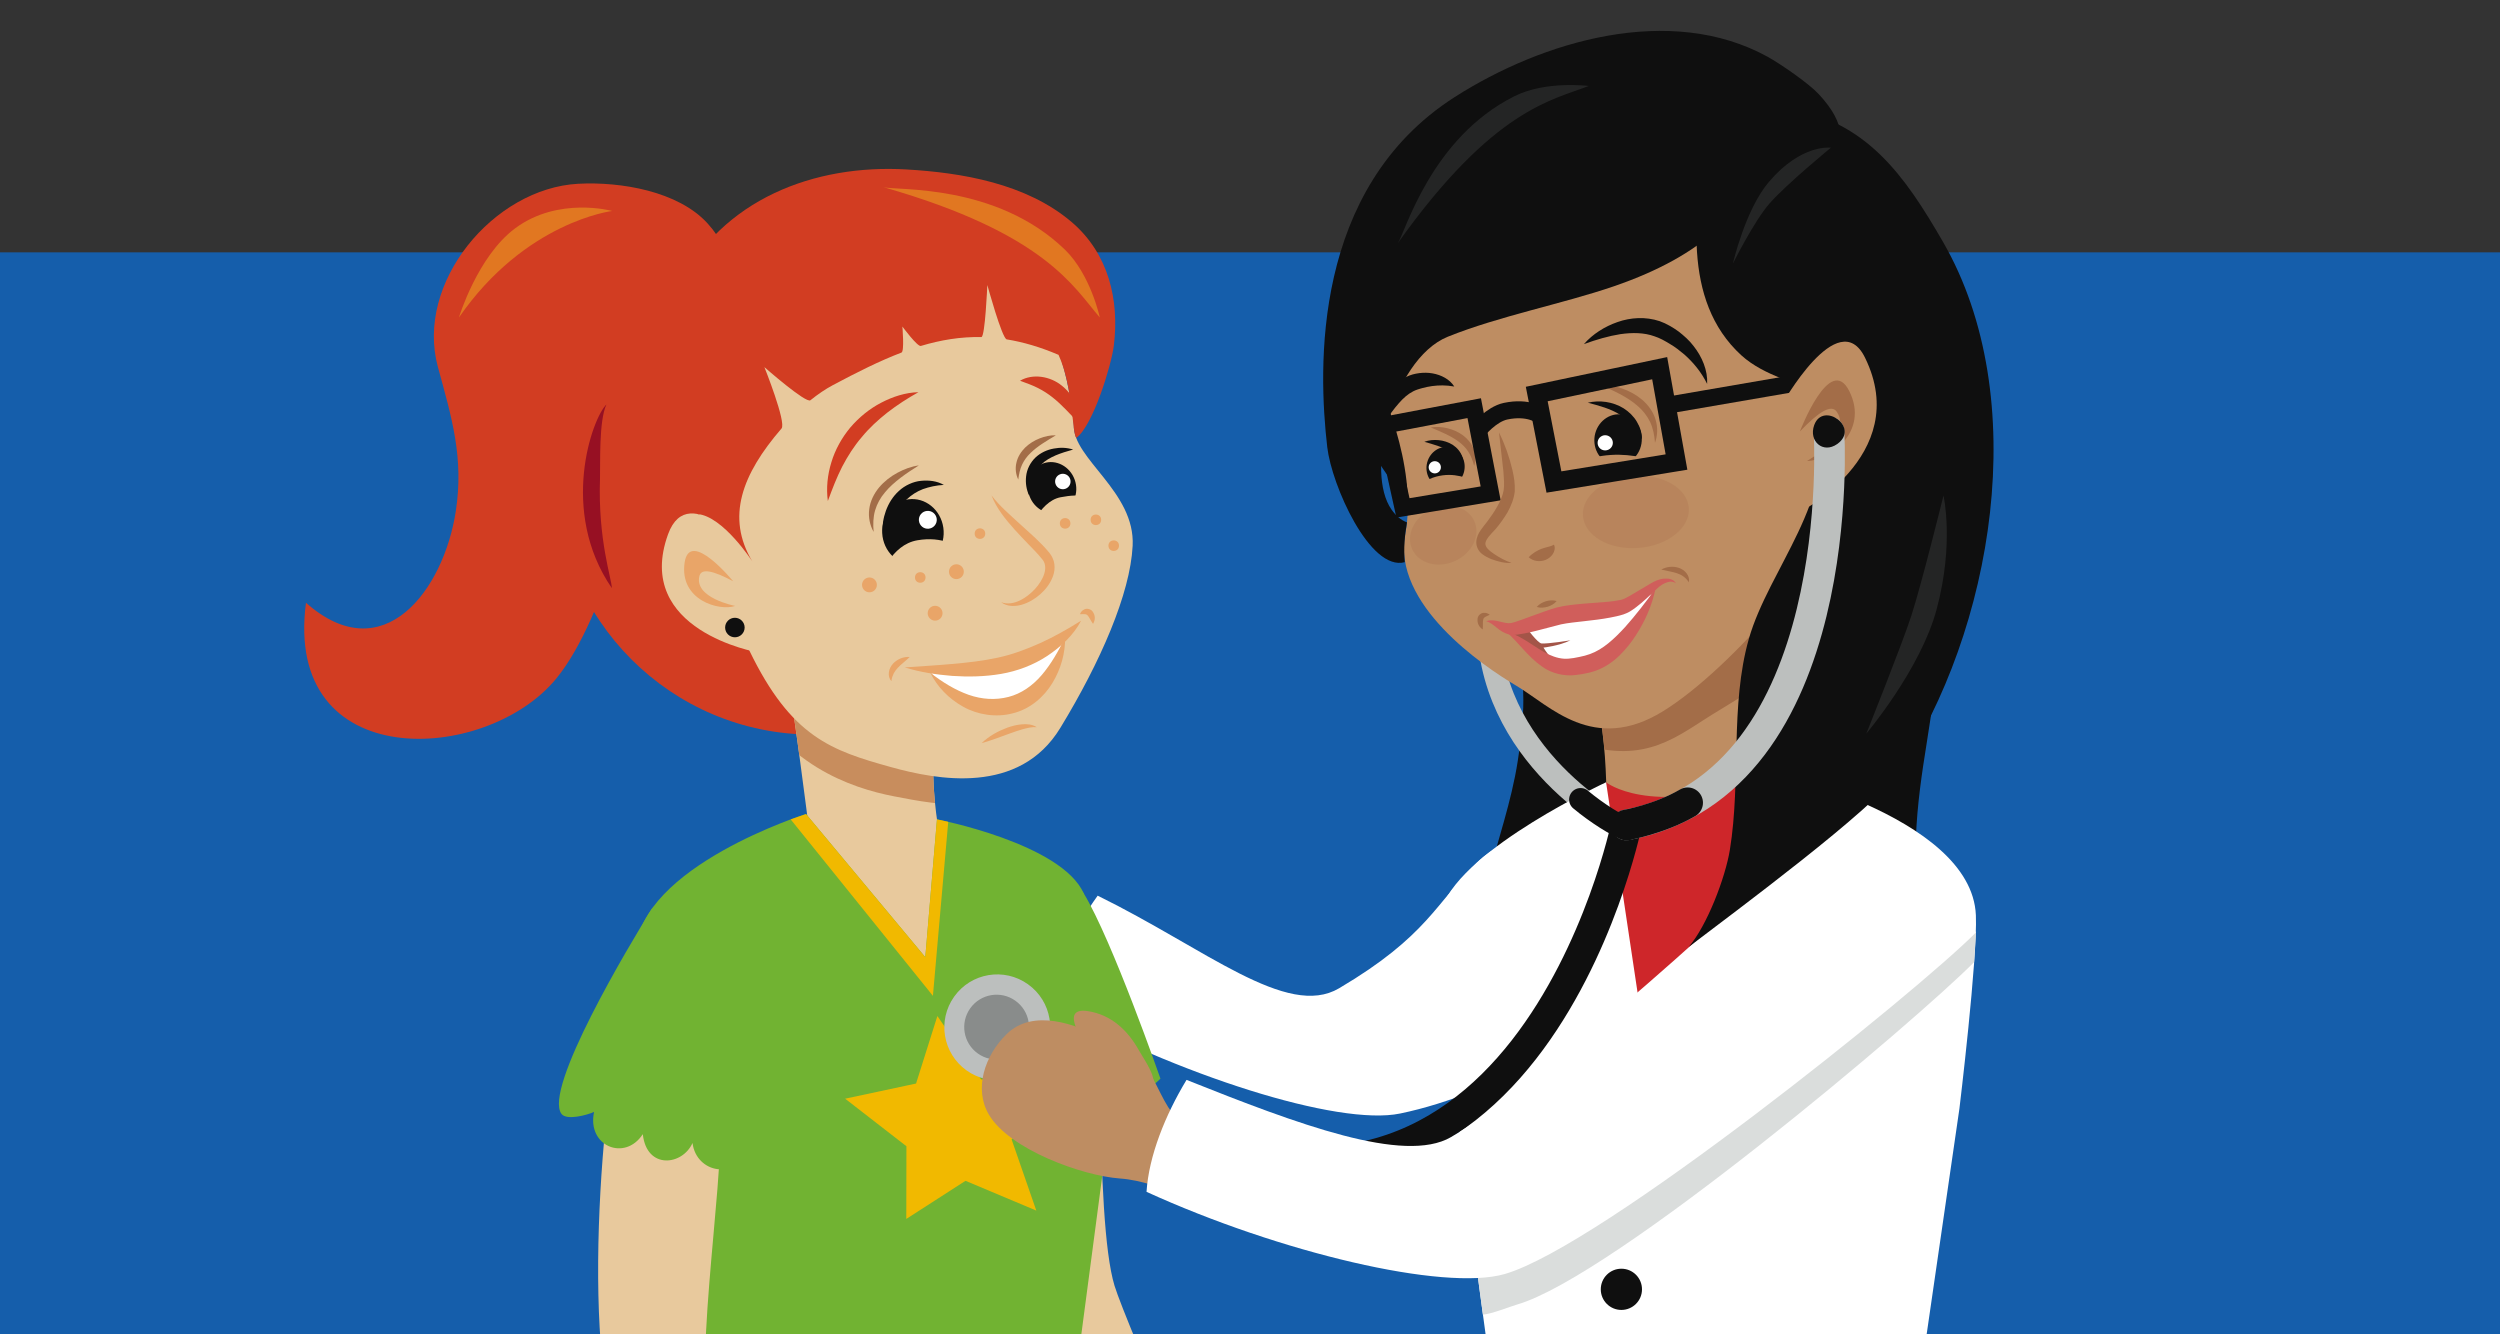 <?xml version="1.0" encoding="utf-8"?>
<!-- Generator: Adobe Illustrator 15.1.0, SVG Export Plug-In . SVG Version: 6.00 Build 0)  -->
<!DOCTYPE svg PUBLIC "-//W3C//DTD SVG 1.1//EN" "http://www.w3.org/Graphics/SVG/1.1/DTD/svg11.dtd">
<svg version="1.1" id="Layer_1" xmlns="http://www.w3.org/2000/svg" xmlns:xlink="http://www.w3.org/1999/xlink" x="0px" y="0px"
	 width="294.666px" height="157.274px" viewBox="255.669 173.583 294.666 157.274"
	 enable-background="new 255.669 173.583 294.666 157.274" xml:space="preserve">
<rect x="255.669" y="173.583" width="294.666" height="157.274" fill="#333333" stroke="none"/>
<rect x="131.5" y="203.327" fill="#155EAB" width="548" height="410.188"/>
<rect x="131.5" y="486.954" fill="#A2A5A4" width="547" height="126.562"/>
<path fill="#BE8D62" d="M401.422,295.217c0.489-1.869-0.021-4.178-1.676-5.722c-1.926-1.802-13.004-2.599-13.428-3.94
	c-1.938-6.154-7.828-11.621-14.535-11.365c-2.795,0.107-8.656,2.436-10.119,4.691c-3.244,5.032,4.693,10.309,7.613,11.969
	c2.83,1.615,12.306-1.057,15.195,0.447c3.887,2.033,7.711,6.059,12.059,6.919C399.201,298.75,400.9,297.244,401.422,295.217z"/>
<path fill="#FFFFFF" d="M448.549,276.15c0,0,7.566,8.521,3.299,12.213c-7.396,6.402-19.589,14.072-31.154,16.467
	c-7.316,1.518-26.295-4.562-41.357-12.881c0.588-4.197,2.908-8.879,5.71-12.797c12.707,6.23,22.31,14.549,28.454,10.916
	c10.466-6.188,11.396-10.092,16.273-14.834C437.129,268.076,448.549,276.15,448.549,276.15z"/>
<path fill="#E8C99D" d="M376.537,288.924c-3.967,1.566,0.814,33.463,2.361,39.859c1.523,6.305,11.057,24.847,16.713,34.381
	c2.479-1.596,9.739,6.554,10.556,3.66c-4.849-7.188-17.851-37.487-19.13-41.69c-2.432-7.964-1.366-37.11-2.122-42.614
	C384.781,281.493,377.771,288.434,376.537,288.924z"/>
<path fill="#898C8B" d="M335.296,390.135l-10.155,96.264c0,0,2.162,2.154,4.223,0.096l10.812-94.404L335.296,390.135z"/>
<path fill="#898C8B" d="M394.057,390.135l10.164,96.27c0,0-2.27,2.146-4.329,0.088l-10.714-94.402L394.057,390.135z"/>
<rect x="328.791" y="384.635" fill="#898C8B" width="68.682" height="21.791"/>
<polygon fill="#0F0F0F" points="337.766,358.537 338.63,384.635 390.678,389.302 424.936,370.518 378.713,358.385 "/>
<path fill="#D23D22" d="M332.561,224.952c2.381-4.808,7.418-6.498,9.035-11.694c1.434-4.609,0.801-9.668-2.513-13.326
	c-3.468-3.828-10.283-4.955-15.256-4.689c-9.979,0.529-19.25,11.656-16.546,21.59c1.631,5.984,3.076,10.677,2.113,16.994
	c-1.414,9.271-8.527,18.873-17.66,10.803c-2.68,20.248,21.209,19.029,29.488,8.947c6.148-7.488,9.851-25.293,7.23-19.146
	C327.312,237.125,328.977,232.184,332.561,224.952z"/>
<path fill="#E17721" d="M309.761,211.005c0,0,2.181-7.21,6.626-10.511c5.1-3.789,11.437-2.045,11.437-2.045
	S317.583,199.688,309.761,211.005z"/>
<circle fill="#D23D22" cx="351.495" cy="229.895" r="30.271"/>
<path fill="#E8C99D" d="M366.207,259.848c-1.723,5.924,1.251,17.334,1.251,17.334l4.659,16.914l-20.652-19.223
	c0,0-1.268-10.352-2.333-17.619C348.229,251.082,367.27,256.189,366.207,259.848z"/>
<g>
	<g>
		<g>
			<defs>
				<path id="SVGID_1_" d="M366.207,259.848c-1.723,5.924,1.251,17.334,1.251,17.334l4.659,16.914l-20.652-19.223
					c0,0-1.268-10.352-2.333-17.619C348.229,251.082,367.27,256.189,366.207,259.848z"/>
			</defs>
			<clipPath id="SVGID_2_">
				<use xlink:href="#SVGID_1_"  overflow="visible"/>
			</clipPath>
			<path clip-path="url(#SVGID_2_)" fill="#C88D5D" d="M376.409,218.398c3.38,3.215,4.073,12.117,4.073,12.117
				c-0.145,3.611,6.615,7.135,6.311,12.967c-0.264,5.136-3.438,12.426-7.762,19.527c-4.403,7.232-12.838,5.426-17.982,4.434
				c-5.136-0.99-13.214-3.756-17.722-13.09c-3.396-7.035-6.209-19.604-2.763-27.457c4.719-10.748,3.752-7.774,8.559-12.984
				C353.566,209.098,367.387,209.811,376.409,218.398z"/>
		</g>
	</g>
</g>
<g>
	<path fill="#583919" d="M364.264,231.973c0.635-1.479,1.687-2.769,3.002-3.781c1.311-1.002,3-1.729,4.797-1.696
		c0.445,0.008,0.89,0.058,1.324,0.146c0.356,0.075,0.825,0.188,1.206,0.319c0.79,0.282,1.571,0.613,2.263,1.095
		c1.391,0.918,2.557,2.252,2.985,3.818c-1.116-1.137-2.385-1.928-3.704-2.5c-0.672-0.266-1.342-0.514-2.045-0.659
		c-0.365-0.08-0.654-0.146-1.062-0.206c-0.325-0.055-0.657-0.087-0.988-0.087c-1.326-0.021-2.675,0.38-3.975,1.037
		C366.77,230.121,365.521,230.991,364.264,231.973z"/>
</g>
<path fill="#E8C99D" d="M377.758,210.367c3.715,3.529,4.477,13.311,4.477,13.311c-0.154,3.973,7.268,7.84,6.935,14.248
	c-0.289,5.643-3.776,13.652-8.526,21.455c-4.84,7.946-14.486,6.148-20.029,4.598c-6.91-1.933-11.674-3.474-16.627-13.729
	c-3.73-7.729-9.396-21.916-5.605-30.545c5.186-11.809,4.122-8.542,9.404-14.27C352.663,200.146,367.846,200.93,377.758,210.367z"/>
<g>
	<path fill="#D23D22" d="M363.926,219.809c-1.326,0.735-2.535,1.53-3.662,2.397c-1.113,0.88-2.146,1.826-3.024,2.901
		c-0.905,1.053-1.651,2.229-2.308,3.483c-0.646,1.265-1.16,2.614-1.688,4.046c-0.202-1.513-0.046-3.072,0.414-4.558
		c0.447-1.493,1.23-2.894,2.232-4.104c1.023-1.195,2.256-2.207,3.635-2.922C360.895,220.336,362.393,219.844,363.926,219.809z"/>
</g>
<path fill="#0F0F0F" d="M377,232.012c0.561,1.59,2.215,2.455,3.689,1.938c1.468-0.519,2.217-2.236,1.652-3.82
	c-0.562-1.584-2.209-2.45-3.682-1.935C377.182,228.714,376.441,230.421,377,232.012z"/>
<path fill="#FFFFFF" d="M380.082,230.635c0.17,0.479,0.682,0.727,1.158,0.562c0.477-0.166,0.727-0.687,0.562-1.163
	c-0.168-0.472-0.688-0.726-1.163-0.558C380.164,229.641,379.916,230.161,380.082,230.635z"/>
<g>
	<path fill="#0F0F0F" d="M376.969,231.991c-0.32-0.685-0.451-1.487-0.354-2.282c0.086-0.803,0.484-1.604,1.09-2.189
		c0.613-0.58,1.387-0.926,2.16-1.066c0.771-0.146,1.562-0.124,2.293,0.117c-0.735,0.203-1.42,0.414-2.057,0.682
		c-0.629,0.275-1.216,0.598-1.66,1.042c-0.463,0.429-0.791,0.974-1.02,1.604C377.204,230.534,377.084,231.225,376.969,231.991z"/>
</g>
<path fill="#E8C99D" d="M377.568,239.275l-0.969-2.246c0.121-0.217,1.426-4.332,4.08-4.838c2.395-0.455,3.909-0.272,5.678,1.908
	l-0.73,2.639c-1.115-1.379-2.393-0.278-3.562-0.074C379.527,237.098,377.588,239.236,377.568,239.275z"/>
<g>
	<path fill="#A36D48" d="M380.122,224.891c-1.114,0.67-2.167,1.276-2.992,2.088c-0.413,0.397-0.751,0.852-0.991,1.367
		c-0.248,0.521-0.367,1.107-0.451,1.762c-0.287-0.588-0.383-1.299-0.219-1.98c0.146-0.688,0.545-1.307,1.03-1.792
		c0.499-0.478,1.08-0.837,1.698-1.078C378.811,225.016,379.461,224.867,380.122,224.891z"/>
</g>
<g>
	<path fill="#D23D22" d="M382.916,223.541c-1.18-1.211-2.105-2.275-3.18-3.116c-0.53-0.421-1.086-0.782-1.709-1.097
		c-0.625-0.326-1.321-0.564-2.131-0.869c1.489-0.875,3.562-0.542,4.934,0.587c0.697,0.55,1.234,1.259,1.6,2.024
		C382.781,221.842,383.004,222.675,382.916,223.541z"/>
</g>
<path fill="#0F0F0F" d="M366.855,235.773c0.306,2.133-1.045,4.086-3.027,4.381c-1.969,0.275-3.825-1.225-4.141-3.346
	c-0.295-2.127,1.06-4.084,3.031-4.369C364.699,232.156,366.552,233.646,366.855,235.773z"/>
<g>
	<path fill="#0F0F0F" d="M366.915,230.738c-0.892,0.047-1.708,0.229-2.46,0.494c-0.762,0.299-1.346,0.682-1.913,1.211
		c-1.114,1.048-1.908,2.477-2.794,4.037c-0.124-0.907,0.023-1.824,0.336-2.688c0.314-0.862,0.814-1.696,1.539-2.347
		c0.695-0.648,1.688-1.108,2.611-1.189C365.169,230.163,366.125,230.277,366.915,230.738z"/>
</g>
<path fill="#FFFFFF" d="M363.977,234.951c0.061,0.578,0.565,1.005,1.146,0.949c0.583-0.055,1.01-0.566,0.957-1.148
	c-0.061-0.577-0.573-1.008-1.155-0.949C364.35,233.855,363.92,234.373,363.977,234.951z"/>
<path fill="#E8C99D" d="M360.623,243.871l-1.32-2.018c0.124-0.205,1.342-4.056,4.498-4.59c2.85-0.482,4.812,0.471,7.094,2.407
	l-0.754,1.663c-1.439-1.227-2.896-0.188-4.291,0.031C362.825,241.832,360.645,243.832,360.623,243.871z"/>
<g>
	<path fill="#A36D48" d="M363.971,228.438c-0.76,0.476-1.484,0.953-2.166,1.471c-0.675,0.521-1.312,1.072-1.832,1.712
		c-0.531,0.625-0.932,1.339-1.16,2.122c-0.229,0.785-0.252,1.641-0.172,2.535c-0.438-0.78-0.646-1.73-0.52-2.674
		c0.113-0.946,0.562-1.838,1.156-2.56c0.606-0.717,1.346-1.293,2.146-1.726C362.223,228.884,363.077,228.562,363.971,228.438z"/>
</g>
<path fill="#71B332" d="M383.412,278.9c-2.602-5.906-17.307-8.742-17.307-8.742L364.73,286.4l-14.058-16.873
	c0,0-19.604,6.176-20.101,16.257c-0.211,4.272,7.225,73.216,7.225,73.216l41.654-0.354l7.486-56.658L383.412,278.9z"/>
<path fill="#E8C99D" d="M379.003,356.272c2.91,0.861,11.347,5.066,9.632,9.15c-1.727,4.113-17.181,3.392-21.656,1.157
	c-3.412-1.705-7.625-3.729-10.935-5.248c-8.267-3.793-19.545-7.575-25.558-14.421c-6.609-7.521-4.352-40.687-1.623-53.072
	c0.445-2.024,7.316,2.636,8.183,2.736c1.651,0.196,2.745,6.896,3.356,10.181c0.849,4.576-3.721,31.941-0.414,35.047
	c3.51,3.295,21.566,13.065,26.306,14.836c0.989,0.37,1.937-0.094,2.847-0.457c1.12-0.447,1.863-0.632,3.125-0.675
	C374.542,355.436,376.79,355.617,379.003,356.272z"/>
<g>
	<g>
		<path fill="none" stroke="#0F0F0F" stroke-width="2" stroke-linecap="round" stroke-linejoin="round" d="M363.835,355.525
			c0.007,0.014,0.015,0.026,0.021,0.042"/>
		
			<path fill="none" stroke="#0F0F0F" stroke-width="2" stroke-linecap="round" stroke-linejoin="round" stroke-dasharray="0.104,2.079" d="
			M363.717,357.616c-0.427,1.646-1.352,3.783-2.059,5.104"/>
		<path fill="none" stroke="#0F0F0F" stroke-width="2" stroke-linecap="round" stroke-linejoin="round" d="M361.128,363.617
			c-0.009,0.013-0.019,0.024-0.026,0.038"/>
	</g>
</g>
<g>
	<g>
		<path fill="none" stroke="#0F0F0F" stroke-width="2" stroke-linecap="round" stroke-linejoin="round" d="M361.738,354.502
			c0.007,0.014,0.014,0.028,0.021,0.042"/>
		
			<path fill="none" stroke="#0F0F0F" stroke-width="2" stroke-linecap="round" stroke-linejoin="round" stroke-dasharray="0.104,2.078" d="
			M361.618,356.592c-0.427,1.647-1.353,3.782-2.056,5.104"/>
		<path fill="none" stroke="#0F0F0F" stroke-width="2" stroke-linecap="round" stroke-linejoin="round" d="M359.033,362.593
			c-0.01,0.015-0.018,0.026-0.026,0.038"/>
	</g>
</g>
<path fill="#71B332" d="M345.271,286.523c1.295,0.972,1.211,9.277,1.432,10.879c0.432,3.133,3.824,10.312,1.133,13.009
	c-1.703,1.708-3.91,0.431-4.438-1.477c-0.838,3.766-5.657,2.963-6.104-0.632c-1.172,2.65-5.403,3.18-5.86-1.039
	c-2.125,3.263-6.613,1.397-5.744-2.621c-0.776,0.355-3.229,1.039-3.838,0.233c-2.188-2.903,8.01-19.956,10.672-24.214l6.207,0.949
	L345.271,286.523z"/>
<path fill="#71B332" d="M383.4,278.871c3.381,5.568,9.047,21.85,9.047,21.85s-9.188,9.197-18.945,5.704l-4.177-25.278l9.579-4.73
	C378.904,276.414,382.48,277.355,383.4,278.871z"/>
<path fill="#971023" d="M326.389,229.986c-0.252,7.291,1.385,11.799,1.396,12.918c-6.24-9.082-2.308-20.057-0.638-21.646
	C326.238,223.17,326.441,228.357,326.389,229.986z"/>
<path fill="#E8C99D" d="M344.504,239.143c0,0-7.641-9.347-10.092-2.592c-4.123,11.363,10.539,13.913,10.539,13.913L344.504,239.143z
	"/>
<path fill="#E9A568" d="M342.084,242.094c0,0-5.137-6.281-5.725-2.18c-0.631,4.429,4.119,5.734,5.969,5.088
	c0,0-4.91-0.943-4.213-3.555C338.359,240.534,339.743,240.848,342.084,242.094z"/>
<path fill="#D23D22" d="M382.534,225.195c1.989-1.48,4.137-8.596,4.42-10.887c0.657-5.332-0.597-10.824-4.978-14.557
	c-5.348-4.553-12.963-5.818-19.463-6.195c-10.865-0.635-21.757,3.51-26.852,13.748c-0.477,0.951-0.887,1.94-1.229,2.959
	c-2.43,7.213-0.629,14.854,2.211,21.791c0.299,0.729,1.24,2.117,1.24,2.117c3.014,0.258,6.457,5.58,6.457,5.58
	c-3.129-5.211-1.213-10.268,3.443-15.66c0.602-0.695-2.018-7.238-2.018-7.238s4.907,4.324,5.428,3.904
	c0.884-0.712,1.764-1.309,2.617-1.765c2.847-1.517,5.5-2.854,8.114-3.853c0.363-0.137,0.105-3.068,0.105-3.068
	s1.776,2.406,2.178,2.287c2.342-0.703,4.683-1.094,7.133-1.045c0.441,0.012,0.702-6.137,0.702-6.137s1.729,6.318,2.287,6.41
	c1.936,0.314,3.952,0.902,6.105,1.822C382.162,219.184,382.021,224.68,382.534,225.195z"/>
<path fill="#E17721" d="M385.301,211.005c0,0-1.086-5.067-4.121-8.003c-8.104-7.838-19.885-6.932-21.359-7.354
	C378.939,201.115,382.248,207.484,385.301,211.005z"/>
<g>
	<path fill="#E9A568" d="M372.534,231.975c0.971,1.28,2.188,2.287,3.345,3.367c1.176,1.078,2.38,2.072,3.471,3.391
		c0.066,0.093,0.133,0.18,0.196,0.279l0.048,0.074l0.055,0.1l0.068,0.131c0.049,0.097,0.106,0.257,0.15,0.384
		c0.027,0.124,0.062,0.249,0.078,0.374c0.066,0.502-0.008,0.99-0.166,1.424c-0.317,0.866-0.862,1.564-1.502,2.128
		c-0.637,0.565-1.385,1.002-2.201,1.239c-0.803,0.229-1.762,0.213-2.41-0.307c0.766,0.287,1.55,0.119,2.221-0.207
		c0.678-0.324,1.272-0.811,1.778-1.353c0.981-1.071,1.687-2.626,0.786-3.569c-0.454-0.568-1.016-1.142-1.569-1.701
		c-0.542-0.58-1.112-1.143-1.643-1.748C374.175,234.789,373.117,233.495,372.534,231.975z"/>
</g>
<path fill="#FFFFFF" d="M380.989,248.814c0,0-0.657,4.355-3.657,6.98c-0.861,0.755-6.664,1.604-8.591,0.537
	c-1.929-1.07-3.532-3.787-3.532-3.787l6.512,0.5l5.227-2.167L380.989,248.814z"/>
<g>
	<path fill="#E9A568" d="M384.502,247.118c-0.301-0.415-0.463-0.819-0.635-0.992c-0.071-0.078-0.096-0.112-0.264-0.146
		c-0.156-0.019-0.388-0.01-0.648,0c0.096-0.244,0.255-0.459,0.529-0.573c0.26-0.142,0.72-0.052,0.937,0.213
		C384.818,246.137,384.768,246.671,384.502,247.118z"/>
</g>
<g>
	<path fill="#E9A568" d="M360.734,253.872c-0.248-0.271-0.354-0.674-0.295-1.058c0.045-0.393,0.25-0.748,0.502-1.028
		c0.531-0.544,1.235-0.815,1.957-0.771c-0.516,0.51-1.022,0.857-1.409,1.28c-0.197,0.205-0.356,0.427-0.488,0.675
		C360.881,253.225,360.768,253.514,360.734,253.872z"/>
</g>
<g>
	<path fill="#E9A568" d="M362.305,252.25c1.891-0.139,3.744-0.238,5.579-0.407c1.832-0.159,3.648-0.364,5.384-0.743
		c1.727-0.365,3.369-0.99,5-1.716c1.629-0.739,3.203-1.63,4.832-2.646c-0.908,1.722-2.375,3.076-3.994,4.158
		c-1.633,1.076-3.521,1.789-5.463,2.121c-1.929,0.328-3.852,0.359-5.748,0.232C365.999,253.096,364.121,252.811,362.305,252.25z"/>
</g>
<g>
	<path fill="#E9A568" d="M365.316,252.871c1.44,1.132,2.953,2.048,4.519,2.605c1.571,0.549,3.177,0.646,4.709,0.248
		c1.478-0.379,2.815-1.3,3.901-2.567c1.086-1.272,1.976-2.802,2.766-4.458c0.025,1.852-0.488,3.72-1.493,5.377
		c-0.991,1.65-2.651,3.098-4.692,3.587c-1.959,0.517-4.129,0.173-5.823-0.777C367.496,255.941,366.134,254.532,365.316,252.871z"/>
</g>
<path fill="#0F0F0F" d="M424.936,370.518l-1.399,97.46c0,0,7.771,1.451,12.343,4.249c4.574,2.8,6.312,6.021,6.312,6.021
	l-26.44,2.714l-10.854-109.825L424.936,370.518z"/>
<path fill="#0F0F0F" d="M407.742,369.922l-4.943,101.507c0,0,7.832,2.33,12.275,5.72c4.447,3.387,5.906,6.91,5.906,6.91h-25.389
	l-9.568-114.794L407.742,369.922z"/>
<g>
	<path fill="#E9A568" d="M371.375,261.169c0.859-0.825,1.896-1.397,2.999-1.813c0.558-0.192,1.134-0.354,1.739-0.399
		c0.59-0.056,1.252,0,1.758,0.339c-0.592-0.053-1.122,0.102-1.657,0.237c-0.53,0.153-1.06,0.333-1.584,0.526
		C373.568,260.436,372.52,260.861,371.375,261.169z"/>
</g>
<circle fill="#0F0F0F" cx="342.287" cy="247.548" r="1.15"/>
<circle fill="#E9A568" cx="358.148" cy="242.521" r="0.875"/>
<circle fill="#E9A568" cx="368.396" cy="240.966" r="0.875"/>
<circle fill="#E9A568" cx="365.887" cy="245.861" r="0.875"/>
<circle fill="#E9A568" cx="381.212" cy="235.271" r="0.623"/>
<circle fill="#E9A568" cx="371.172" cy="236.479" r="0.623"/>
<circle fill="#E9A568" cx="364.137" cy="241.646" r="0.623"/>
<circle fill="#E9A568" cx="384.837" cy="234.851" r="0.622"/>
<circle fill="#E9A568" cx="386.939" cy="237.899" r="0.622"/>
<polygon fill="#F1B900" points="365.629,290.961 348.865,270.163 350.675,269.527 364.73,286.4 366.105,270.158 367.434,270.448 "/>
<polygon fill="#F1B900" points="366.154,293.339 371.303,300.802 380.08,301.486 374.904,307.888 377.814,316.27 369.469,312.761 
	362.49,317.255 362.506,308.686 355.282,303.082 363.641,301.295 "/>
<path fill="#0F0F0F" d="M484.217,249.855c-0.316,3.771-0.846,7.516-1.431,11.158c-0.609,3.799-1.155,7.479-1.292,11.314
	c-0.125,3.514,0.846,7.199,0.451,10.629c-0.828,7.201-11.578,1.014-15.061,0.076c-5.445-1.467-10.893-2.941-16.33-4.438
	c-5.299-1.459-7.111,0.152-9.686-1.043c-3.201-1.49,0.299-11.176,0.086-14.632c-0.381-6.136-1.916-7.485,0.205-13.192
	c1.084-2.9,2.44-5.668,3.646-8.516c0.856-2.033,0.728-3.854,1.14-5.947c1.67-8.455,8.758-18.99,17.33-21.6
	c1.844-0.562,3.795-0.748,5.707-0.451c7.865,1.223,12.158,9.361,13.976,16.335C484.674,236.146,484.79,243.049,484.217,249.855z"/>
<path fill="#0F0F0F" d="M434.697,209.922c-1.641,3.127-1.812,8.586-1.014,11.74c3.051,12.049,5.803,15.02,9.705,24.762
	c2.092,5.217,3.412,11.01,3.426,16.65c0.016,8.189-4.666,14.189-12.212,16.721c-3.063,1.027-4.425,0.865-3.601-2.438
	c1.176-4.698,2.814-9.25,3.562-14.094c0.665-4.324,1.334-10.162-0.744-14.168c-2.92-5.623-7.773-9.473-11.131-14.554
	c-2.949-4.466-7.585-9.633-8.318-15.096c-1.049-7.813,1.07-15.354,5.332-21.917c4.489-6.917,15.936-18.205,24.854-17.631
	c2.414,0.158,7.598,1.479,7.121,4.365c-1.225,7.567-3.396,16.221-10.516,20.321c-1.538,0.89-3.412,1.464-4.665,2.778
	C435.787,208.111,435.194,208.977,434.697,209.922z"/>
<path fill="none" stroke="#BCBFBE" stroke-width="2.708" stroke-linecap="round" stroke-linejoin="round" stroke-miterlimit="10" d="
	M446.988,271.084c0,0-16.439-8.244-15.875-25.084"/>
<path fill="#BE8D62" d="M442.127,251.334c3.404,5.705,2.855,18.541,2.855,18.541l16.168-1.188l0.662-5.846
	c0,0-1.23-11.671-2.104-19.533C458.973,236.637,440.025,247.812,442.127,251.334z"/>
<g>
	<g>
		<g>
			<defs>
				<path id="SVGID_3_" d="M442.141,251.332c3.406,5.703,2.836,18.457,2.836,18.457l14.104-4.688l2.703-2.312
					c0,0,0.585-14.213-0.282-22.073C460.76,234.043,440.041,247.811,442.141,251.332z"/>
			</defs>
			<clipPath id="SVGID_4_">
				<use xlink:href="#SVGID_3_"  overflow="visible"/>
			</clipPath>
			<path clip-path="url(#SVGID_4_)" fill="#A36D48" d="M417.301,211.379c0,0,0.398,5.793,1.203,10.248
				c0.807,4.457-2.425,15.064-0.309,20.484c2.113,5.422,10.511,13.832,20.652,18.064c9.003,3.758,12.814,1.408,17.577-1.701
				c5.369-3.512,19.769-10.427,22.222-26.035c2.449-15.609-0.938-40.904-23.596-43.02
				C432.395,187.309,420.279,198.95,417.301,211.379z"/>
		</g>
	</g>
</g>
<path fill="#BE8D62" d="M417.965,218.372c0,0,4.908,9.913,3.336,18.165c-1.576,8.254,9.131,15.533,13.09,17.872
	c3.955,2.341,9.084,8.062,17.284,3.011s20.698-19.781,21.317-25.458c0.607-5.68-3.146-27.301-13.691-32.661
	c-10.545-5.363-18.312-1.611-27.408,2.389C422.791,205.686,414.814,210.182,417.965,218.372z"/>
<g>
	<path fill="#0F0F0F" d="M442.359,214.139c1.045-1.182,2.419-2.058,3.956-2.595c1.527-0.542,3.317-0.664,4.984-0.103
		c0.411,0.146,0.807,0.334,1.185,0.55c0.309,0.178,0.713,0.42,1.026,0.659c0.648,0.506,1.274,1.054,1.771,1.713
		c1.011,1.283,1.687,2.881,1.604,4.471c-0.689-1.4-1.628-2.525-2.682-3.464c-0.542-0.453-1.09-0.89-1.699-1.241
		c-0.312-0.188-0.561-0.343-0.921-0.527c-0.289-0.148-0.59-0.275-0.899-0.377c-1.224-0.447-2.605-0.457-4.016-0.259
		C445.261,213.188,443.831,213.611,442.359,214.139z"/>
</g>
<g>
	<path fill="#0F0F0F" d="M418.877,223.297c-0.173-0.984-0.001-1.979,0.386-2.919c0.399-0.926,1.104-1.832,2.132-2.356
		c0.253-0.137,0.525-0.229,0.8-0.312c0.156-0.043,0.225-0.053,0.365-0.083c0.137-0.025,0.271-0.052,0.397-0.066
		c0.517-0.062,1.046-0.062,1.561,0.031c1.021,0.182,2.019,0.686,2.562,1.549c-0.972-0.173-1.815-0.16-2.617-0.052
		c-0.397,0.06-0.788,0.132-1.17,0.242l-0.272,0.076l-0.296,0.094c-0.161,0.056-0.319,0.119-0.474,0.199
		c-0.615,0.304-1.188,0.809-1.731,1.44C419.962,221.768,419.457,222.5,418.877,223.297z"/>
</g>
<path fill="#0F0F0F" d="M438.139,381.837l10.934,92.826c0,0-7.582,2.235-11.848,5.485s-5.664,6.632-5.664,6.632h26.58V380.405
	L438.139,381.837z"/>
<path fill="#0F0F0F" d="M454.514,381.121l4.742,93.542c0,0-7.515,2.235-11.777,5.485c-4.266,3.25-5.664,6.632-5.664,6.632h24.354
	l9.182-106.29L454.514,381.121z"/>
<path fill="#CE262A" d="M444.973,265.791c0,0,5.035,4.041,17.652-0.25c3.256-1.107,8.955,2.281,8.955,2.281l1.84,11.023
	l3.789,10.014l-15.996,30.047l-16.271-30.5l-8.805-11.613L444.973,265.791z"/>
<path fill="#FFFFFF" d="M438.633,385.704h36.158l11.83-81.468c0,0,2.152-17.723,1.938-22.781
	c-0.508-11.934-25.755-17.307-25.755-17.307l-11.785,42.027l-6.047-40.387c0,0-16.695,7.668-19.311,14.689
	C423.56,286.129,438.633,385.704,438.633,385.704z"/>
<circle fill="#0F0F0F" cx="446.776" cy="336.559" r="2.429"/>
<circle fill="#0F0F0F" cx="446.776" cy="325.551" r="2.429"/>
<path opacity="0.5" fill="#B27D56" enable-background="new    " d="M429.434,234.998c0.77,1.682-0.248,3.795-2.275,4.713
	c-2.021,0.912-4.279,0.289-5.043-1.398c-0.767-1.686,0.254-3.795,2.273-4.703C426.414,232.688,428.672,233.309,429.434,234.998z"/>
<path fill="#0F0F0F" d="M428.223,229.225c-0.342,1.283-1.582,2.08-2.791,1.771c-1.182-0.312-1.887-1.618-1.547-2.903
	c0.338-1.284,1.58-2.077,2.775-1.768C427.859,226.634,428.553,227.936,428.223,229.225z"/>
<path fill="#FFFFFF" d="M425.479,228.842c-0.104,0.385-0.49,0.617-0.878,0.514c-0.38-0.102-0.612-0.484-0.518-0.875
	c0.101-0.385,0.491-0.619,0.88-0.518C425.35,228.059,425.578,228.453,425.479,228.842z"/>
<path fill="none" stroke="#BE8D62" stroke-width="1.992" stroke-miterlimit="10" d="M430.195,232.064c0,0-3.32-3.205-7.025-0.269"
	/>
<g>
	<path fill="#A36D48" d="M424.299,223.965c0.651-0.115,1.315-0.062,1.958,0.09c0.646,0.151,1.271,0.426,1.833,0.827
		c0.548,0.412,1.032,0.966,1.273,1.627c0.258,0.651,0.265,1.37,0.062,1.993c-0.177-0.636-0.378-1.202-0.693-1.68
		c-0.312-0.479-0.711-0.879-1.179-1.215C426.624,224.922,425.497,224.471,424.299,223.965z"/>
</g>
<g>
	<path fill="#0F0F0F" d="M423.549,225.657c0.536-0.203,1.112-0.249,1.686-0.195c0.571,0.052,1.146,0.233,1.668,0.556
		c0.508,0.336,0.942,0.84,1.126,1.428c0.194,0.582,0.166,1.193-0.031,1.726c-0.164-0.546-0.329-1.038-0.585-1.444
		c-0.255-0.404-0.584-0.729-0.981-0.979C425.629,226.227,424.627,225.966,423.549,225.657z"/>
</g>
<path fill="#0F0F0F" d="M462.557,193.971c-0.07-0.01-0.146-0.018-0.213-0.029c-1.201,4.369-5.49,9.621-16.438,13.379
	c-6.06,2.08-13.517,3.504-19.591,5.951c-3.344,1.35-5.891,5.609-7.094,10.025c-1.092,4.006-1.079,8.139,0.451,10.332
	c0.493,0.705,1.088,1.253,1.83,1.521c-0.271,1.584-0.4,3.09-0.262,4.695c-4.104,1.104-8.615-9.076-9.133-13.562
	c-1.074-9.289-1.827-30.479,15.012-41.254c10.352-6.619,25.41-11.084,36.907-4.748c1.509,0.834,4.841,3.133,6.013,4.398
	C476.898,192.073,468.4,194.697,462.557,193.971z"/>
<path fill="#0F0F0F" d="M443.631,224.953c-0.268,1.639,0.739,3.177,2.271,3.43c1.511,0.244,2.97-0.88,3.239-2.511
	c0.27-1.634-0.74-3.168-2.258-3.423C445.357,222.195,443.909,223.322,443.631,224.953z"/>
<path fill="none" stroke="#BE8D62" stroke-width="1.992" stroke-miterlimit="10" d="M452.146,229.6c0,0-5.102-2.904-10.435-0.41"/>
<path fill="#FFFFFF" d="M443.986,225.625c-0.082,0.491,0.24,0.957,0.734,1.035c0.486,0.078,0.955-0.244,1.038-0.738
	c0.081-0.484-0.251-0.947-0.743-1.029C444.534,224.812,444.07,225.141,443.986,225.625z"/>
<g>
	<path fill="#0F0F0F" d="M449.182,225.369c-0.634-1.271-1.509-2.249-2.604-2.926c-1.093-0.69-2.381-1.03-3.76-1.396
		c1.385-0.325,2.934-0.126,4.217,0.66c0.628,0.401,1.186,0.938,1.562,1.579C448.978,223.92,449.217,224.646,449.182,225.369z"/>
</g>
<g>
	<path fill="#A36D48" d="M444.191,218.918c0.9-0.023,1.799,0.154,2.655,0.451c0.861,0.295,1.685,0.742,2.4,1.35
		c0.706,0.613,1.294,1.418,1.562,2.334c0.28,0.91,0.233,1.881-0.071,2.723c-0.067-0.896-0.231-1.733-0.585-2.473
		c-0.355-0.734-0.866-1.373-1.494-1.902c-0.616-0.543-1.337-0.982-2.088-1.387C445.812,219.616,445.02,219.262,444.191,218.918z"/>
</g>
<path opacity="0.5" fill="#B27D56" enable-background="new    " d="M454.723,233.438c0.18,2.346-2.469,4.463-5.914,4.727
	c-3.444,0.271-6.387-1.418-6.563-3.766c-0.185-2.352,2.464-4.465,5.907-4.723C451.602,229.407,454.537,231.096,454.723,233.438z"/>
<polyline fill="#616463" points="381.322,308.454 375,299.939 376.82,298.641 382.523,307.73 381.42,308.486 "/>
<path fill="#BCBFBE" d="M376.832,289.594c-2.801-2.002-6.701-1.354-8.697,1.457c-2.004,2.803-1.346,6.699,1.461,8.701
	c2.801,2,6.699,1.344,8.7-1.461C380.295,295.482,379.639,291.591,376.832,289.594z"/>
<path fill="#898C8B" d="M375.35,291.537c-1.717-1.229-4.096-0.826-5.324,0.891c-1.223,1.721-0.822,4.102,0.895,5.326
	c1.715,1.225,4.104,0.824,5.326-0.893C377.471,295.141,377.068,292.76,375.35,291.537z"/>
<path fill="#A35548" d="M433.66,248.182l1.311,1.061l2.684,1.994l1.727,0.84c0,0,2.234-1.959,2.254-1.803
	c0.018,0.158,0.172-1.446,0.172-1.446l-4.218-2.112l-4.021,1.029L433.66,248.182z"/>
<path fill="#FFFFFF" d="M435.559,247.555c0,0,1.359,1.828,1.795,1.867c0.807,0.064,3.411-0.365,3.411-0.365
	c-1.354,0.664-3.173,0.857-3.173,0.857s1.392,2.314,2.533,2.273c1.146-0.039,5.903-1.33,7.102-3.178
	c1.197-1.853,3.119-5.404,3.119-5.404l-6.125,2.062l-6.053,1.309L435.559,247.555z"/>
<g>
	<path fill="#D05E5B" d="M430.843,246.811c0.491-0.201,1.109-0.101,1.595,0.035c0.505,0.125,0.937,0.233,1.285,0.178
		c0.227-0.031,0.752-0.196,1.188-0.356l1.378-0.502c0.943-0.335,1.829-0.683,2.862-0.979c1.122-0.271,2.094-0.352,3.102-0.447
		l2.933-0.23c0.475-0.044,0.945-0.104,1.357-0.191c0.223-0.047,0.355-0.069,0.542-0.153c0.208-0.095,0.382-0.183,0.6-0.306
		l2.542-1.506c0.426-0.252,0.989-0.522,1.528-0.562c0.274-0.027,0.557-0.023,0.826,0.055c0.268,0.074,0.516,0.26,0.617,0.493
		c-0.407-0.334-0.903-0.19-1.307-0.017c-0.43,0.203-0.731,0.453-1.092,0.812c-0.728,0.669-1.438,1.378-2.271,2.005
		c-0.196,0.152-0.443,0.327-0.675,0.473c-0.244,0.16-0.586,0.303-0.84,0.39c-0.545,0.176-1.057,0.276-1.564,0.374
		c-1.017,0.193-2.012,0.307-2.992,0.416c-0.966,0.111-1.981,0.207-2.796,0.381l-2.845,0.74c-0.485,0.127-0.979,0.238-1.483,0.33
		c-0.253,0.047-0.508,0.093-0.778,0.13c-0.258,0.024-0.584,0.103-0.959,0.005c-0.646-0.148-1.127-0.492-1.508-0.807
		C431.69,247.259,431.358,246.947,430.843,246.811z"/>
</g>
<g>
	<path fill="#D05E5B" d="M450.795,242.979c-0.401,1.951-1.217,3.799-2.316,5.492c-0.545,0.857-1.189,1.644-1.943,2.391
		c-0.758,0.736-1.697,1.378-2.755,1.766c-0.526,0.189-1.069,0.312-1.573,0.4c-0.475,0.072-1.014,0.173-1.618,0.156
		c-1.151-0.022-2.322-0.414-3.19-1.053c-1.78-1.258-2.753-2.867-4.272-4.145c1.953,0.525,3.531,2.008,5.092,2.744
		c0.792,0.356,1.55,0.56,2.345,0.484c0.369-0.021,0.789-0.101,1.269-0.203c0.45-0.09,0.854-0.193,1.24-0.337
		c1.53-0.542,2.876-1.801,4.141-3.182C448.462,246.102,449.622,244.574,450.795,242.979z"/>
</g>
<g>
	<path fill="#A36D48" d="M436.799,245.125c0.315-0.372,0.689-0.547,1.077-0.674c0.394-0.107,0.803-0.166,1.271-0.025
		c-0.315,0.373-0.688,0.549-1.077,0.674C437.675,245.206,437.266,245.264,436.799,245.125z"/>
</g>
<g>
	<path fill="#A36D48" d="M430.434,247.777c-0.419-0.281-0.702-0.729-0.599-1.351c0.064-0.323,0.41-0.608,0.699-0.61
		c0.287-0.032,0.525,0.072,0.728,0.229c-0.231,0.102-0.44,0.191-0.581,0.278c-0.139,0.103-0.161,0.157-0.188,0.271
		C430.419,246.848,430.479,247.281,430.434,247.777z"/>
</g>
<g>
	<path fill="#A36D48" d="M454.73,242.221c-0.768-1.186-1.875-1.164-3.255-1.503c0.618-0.349,1.361-0.434,2.077-0.204
		c0.352,0.127,0.692,0.34,0.917,0.655C454.704,241.473,454.808,241.869,454.73,242.221z"/>
</g>
<path fill="none" stroke="#0F0F0F" stroke-width="3.611" stroke-linecap="round" stroke-linejoin="round" stroke-miterlimit="10" d="
	M447.365,270.82c0,0-12.248,59.746-60.004,32.742"/>
<path fill="#DADDDC" d="M488.574,283.447l-0.225,3.541c-6.883,6.945-42.533,37.092-53.889,40.363
	c-0.77,0.223-2.978,1.108-4.009,1.185c0,0-1.994-14.793-1.994-15.12c0,0,39.208-23.334,43.706-28.436L488.574,283.447z"/>
<path fill="#BE8D62" d="M390.859,299.623c0.871,0.906,2.316,4.891,3.289,5.316c3.932,1.721,12.76,2.295,14.854,6.695
	c1.885,3.963-3.52,5.347-6.619,5.086c-5.09-0.424-9.5-3.852-14.732-4.234c-4.436-0.325-13.021-3.426-15.434-7.539
	c-1.781-3.033-0.494-6.944,2.102-9.482c3.166-3.098,8.295-1.062,10.979,0.348C387.34,296.889,389.275,297.982,390.859,299.623z"/>
<line fill="none" stroke="#0F0F0F" stroke-width="2" stroke-miterlimit="10" x1="452.619" y1="221.275" x2="467.982" y2="218.628"/>
<path fill="#FFFFFF" d="M484.711,275.162l3.84,8.342c-6.883,6.945-44.174,36.971-55.525,40.244
	c-7.178,2.069-26.561-2.541-42.219-9.687c0.264-4.229,2.219-9.073,4.715-13.196c13.146,5.244,25.65,9.942,31.16,6.752
	c10.695-6.198,37.275-30.303,41.773-35.404L484.711,275.162z"/>
<path fill="#0F0F0F" d="M469.807,223.044c2.483,9.192-5.664,17.585-8.01,25.847c-2.236,7.883-0.896,16.625-2.234,24.855
	c-0.529,3.268-2.691,8.953-4.858,11.453c5.431-4.145,21.864-16.28,24.649-20.461c11.261-16.883,15.951-44.244,5.327-62.65
	c-4.499-7.791-9.028-14.326-18.541-15.793c-2.792-0.431-8.647-0.188-9.232,3.182c-1.503,8.688-3.081,19.496,3.997,25.978
	c2.787,2.542,6.859,3.161,7.502,4.218C469.023,220.698,469.481,221.838,469.807,223.044z"/>
<path fill="#BE8D62" d="M465.627,221.385c0,0,6.711-12.072,9.863-5.648c5.723,11.654-8.207,18.498-8.207,18.498L465.627,221.385z"/>
<path fill="#A36D48" d="M467.814,224.439c0,0,3.551-9.311,5.822-4.758c2.451,4.91-2.572,8.273-4.979,8.232
	c0,0,5.354-3.004,3.523-5.771C471.553,221.176,470.062,222.08,467.814,224.439z"/>
<path fill="#242525" d="M442.926,183.716c0,0-5.039-0.649-8.734,1.196c-9.893,4.931-12.899,16.109-13.771,17.334
	C431.715,186.361,438.68,185.387,442.926,183.716z"/>
<path fill="#242525" d="M459.92,204.65c0,0,1.441-6.322,4.232-9.615c3.848-4.537,7.316-4.041,7.316-4.041s-5.211,4.27-7.223,6.561
	C462.408,199.648,459.92,204.65,459.92,204.65z"/>
<path fill="#242525" d="M475.645,260.051c0,0,6.412-7.592,8.293-14.667c2.09-7.817,0.803-13.384,0.803-13.384
	s-2.607,10.523-3.787,14.148C479.857,249.539,475.645,260.051,475.645,260.051z"/>
<path fill="none" stroke="#BCBFBE" stroke-width="3.611" stroke-linecap="round" stroke-linejoin="round" stroke-miterlimit="10" d="
	M471.248,224.48c0,0,2.508,41.311-23.883,46.34"/>
<path fill="none" stroke="#0F0F0F" stroke-width="3.611" stroke-linecap="round" stroke-linejoin="round" stroke-miterlimit="10" d="
	M447.365,270.82c0,0,3.938-0.693,7.221-2.618"/>
<path fill="none" stroke="#0F0F0F" stroke-width="2.708" stroke-linecap="round" stroke-linejoin="round" stroke-miterlimit="10" d="
	M441.967,267.822c1.869,1.557,4.375,3.16,5.479,3.457"/>
<path fill="#0F0F0F" d="M472.205,225.926c2.764-1.945-1.674-5.107-2.705-2.229C468.824,225.582,470.541,227.096,472.205,225.926z"/>
<path fill="#BE8D62" d="M389.909,297.381c0.866,1.543,3.378,4.803,0.101,5.012c-2.729,0.176-4.578-3.305-5.98-5.129
	c-0.809-1.055-3.529-5.047-0.113-4.5C386.67,293.205,388.588,295.018,389.909,297.381z"/>
<polygon fill="none" stroke="#0F0F0F" stroke-width="2" stroke-miterlimit="10" points="429.43,221.691 418.877,223.688 
	421.03,233.443 431.366,231.734 "/>
<polygon fill="none" stroke="#0F0F0F" stroke-width="2.2" stroke-miterlimit="10" points="451.289,216.98 436.799,220.025 
	438.826,230.396 453.271,228.041 "/>
<path fill="none" stroke="#0F0F0F" stroke-width="2" stroke-miterlimit="10" d="M429.928,224.275c0,0,1.512-1.865,3.195-2.225
	c2.699-0.57,4.092,0.488,4.092,0.488"/>
<g>
	<path fill="#A36D48" d="M432.349,224.552c0.706,1.423,1.232,2.911,1.592,4.47c0.18,0.789,0.312,1.57,0.267,2.487
		c-0.101,0.908-0.451,1.726-0.848,2.452c-0.437,0.729-0.882,1.354-1.432,2.004c-0.553,0.579-1.077,1.125-1.17,1.574
		c-0.049,0.209,0.028,0.441,0.212,0.669c0.206,0.242,0.504,0.472,0.812,0.677c0.623,0.418,1.303,0.795,2.049,1.043
		c-0.805,0.057-1.598-0.158-2.364-0.437c-0.381-0.156-0.756-0.337-1.125-0.622c-0.384-0.301-0.688-0.833-0.667-1.412
		c0.021-0.572,0.27-1.016,0.509-1.376c0.244-0.364,0.515-0.677,0.737-0.967c0.427-0.562,0.884-1.218,1.229-1.841
		c0.37-0.625,0.638-1.273,0.751-1.914c0.101-0.639,0.021-1.418-0.029-2.17L432.349,224.552z"/>
</g>
<g>
	<path fill="#A36D48" d="M438.826,237.784c0.19,0.35,0.062,0.825-0.146,1.122c-0.218,0.32-0.527,0.549-0.854,0.676
		c-0.326,0.132-0.67,0.164-1.004,0.122c-0.333-0.043-0.665-0.163-0.972-0.44c0.281-0.302,0.533-0.479,0.776-0.629
		c0.242-0.146,0.467-0.264,0.688-0.347c0.219-0.088,0.431-0.142,0.657-0.203C438.211,238.003,438.442,237.99,438.826,237.784z"/>
</g>
</svg>
